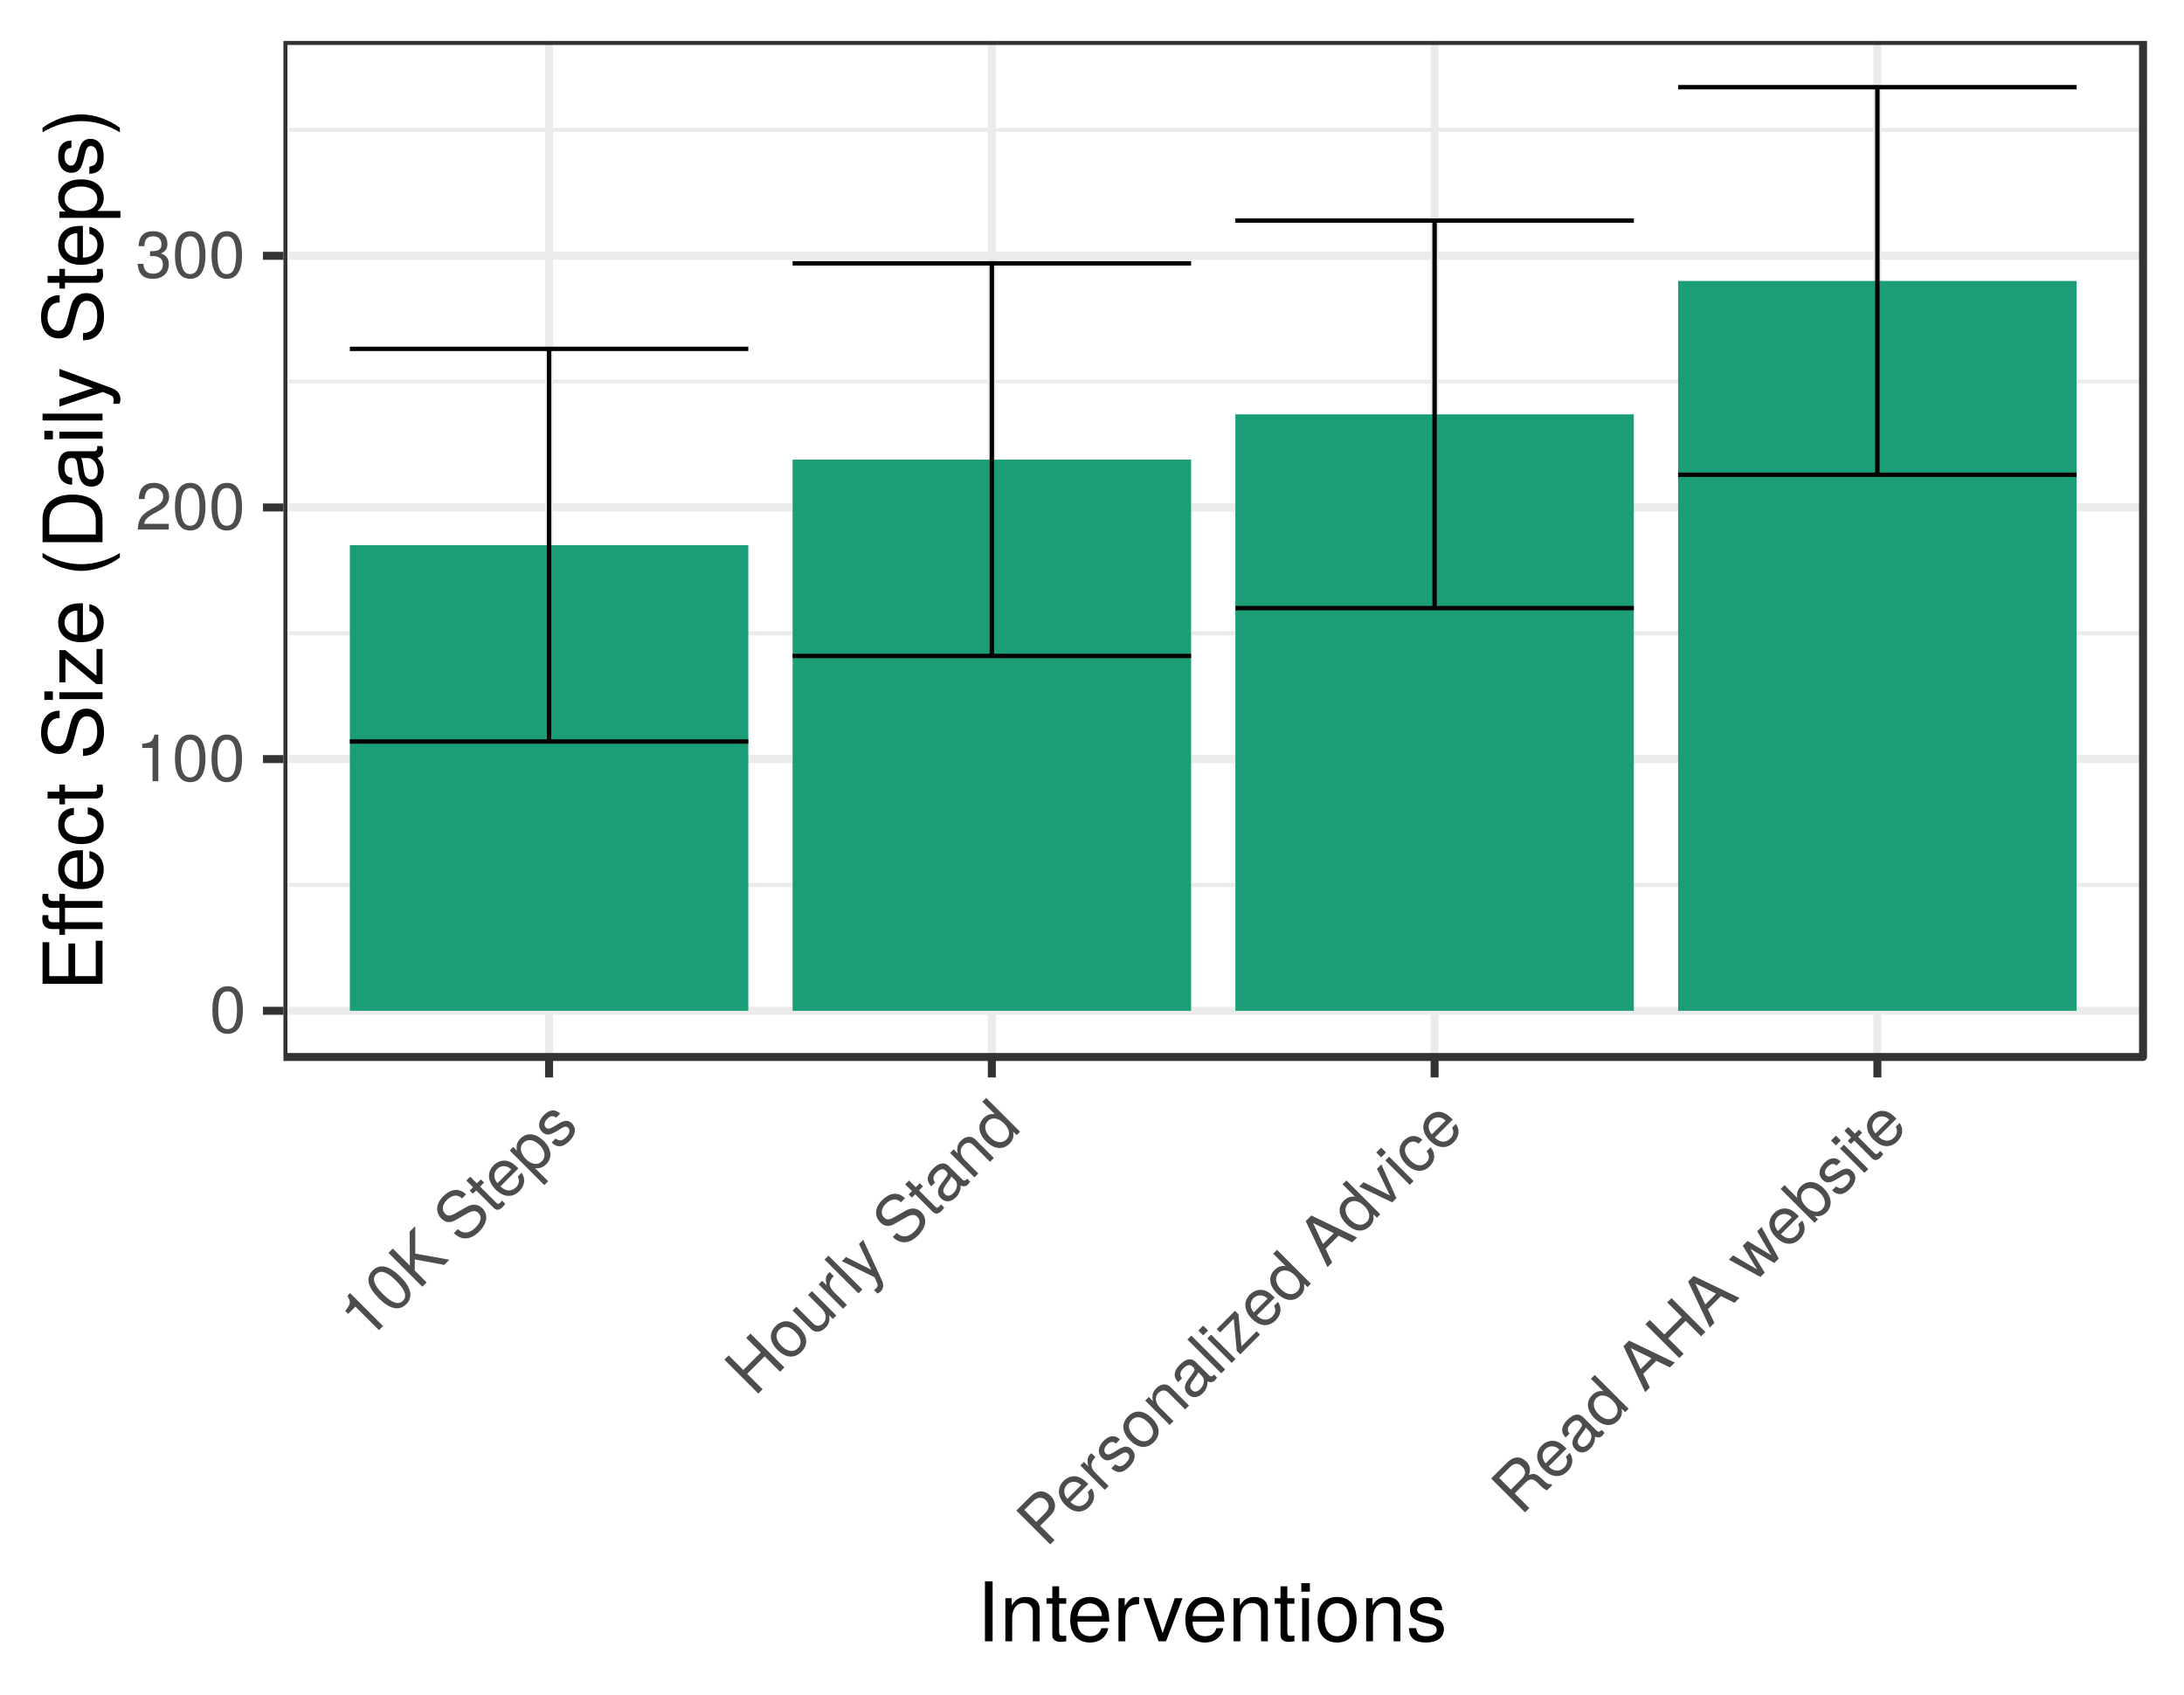 <?xml version="1.0" encoding="UTF-8"?>
<svg xmlns="http://www.w3.org/2000/svg" xmlns:xlink="http://www.w3.org/1999/xlink" width="531pt" height="412pt" viewBox="0 0 531 412" version="1.1">
<defs>
<g>
<symbol overflow="visible" id="glyph0-0">
<path style="stroke:none;" d=""/>
</symbol>
<symbol overflow="visible" id="glyph0-1">
<path style="stroke:none;" d="M 8.109 -5.453 C 8.109 -9.391 6.859 -11.344 4.406 -11.344 C 1.953 -11.344 0.688 -9.359 0.688 -5.547 C 0.688 -1.734 1.969 0.234 4.406 0.234 C 6.797 0.234 8.109 -1.734 8.109 -5.453 Z M 6.672 -5.578 C 6.672 -2.375 5.938 -0.922 4.375 -0.922 C 2.875 -0.922 2.125 -2.438 2.125 -5.531 C 2.125 -8.641 2.875 -10.094 4.406 -10.094 C 5.922 -10.094 6.672 -8.625 6.672 -5.578 Z M 6.672 -5.578 "/>
</symbol>
<symbol overflow="visible" id="glyph0-2">
<path style="stroke:none;" d="M 5.547 0 L 5.547 -11.344 L 4.625 -11.344 C 4.125 -9.594 3.812 -9.359 1.625 -9.094 L 1.625 -8.078 L 4.141 -8.078 L 4.141 0 Z M 5.547 0 "/>
</symbol>
<symbol overflow="visible" id="glyph0-3">
<path style="stroke:none;" d="M 8.172 -8.016 C 8.172 -9.938 6.688 -11.344 4.547 -11.344 C 2.219 -11.344 0.875 -10.156 0.797 -7.406 L 2.203 -7.406 C 2.312 -9.312 3.109 -10.109 4.5 -10.109 C 5.781 -10.109 6.734 -9.203 6.734 -7.984 C 6.734 -7.094 6.203 -6.312 5.203 -5.75 L 3.734 -4.906 C 1.359 -3.562 0.672 -2.5 0.547 0 L 8.094 0 L 8.094 -1.391 L 2.125 -1.391 C 2.266 -2.312 2.781 -2.906 4.172 -3.734 L 5.781 -4.594 C 7.359 -5.438 8.172 -6.625 8.172 -8.016 Z M 8.172 -8.016 "/>
</symbol>
<symbol overflow="visible" id="glyph0-4">
<path style="stroke:none;" d="M 8.094 -3.297 C 8.094 -4.672 7.531 -5.469 6.172 -5.938 C 7.234 -6.359 7.766 -7.094 7.766 -8.219 C 7.766 -10.172 6.469 -11.344 4.297 -11.344 C 2.016 -11.344 0.797 -10.094 0.75 -7.688 L 2.156 -7.688 C 2.188 -9.359 2.875 -10.109 4.312 -10.109 C 5.562 -10.109 6.312 -9.375 6.312 -8.172 C 6.312 -6.953 5.797 -6.469 3.531 -6.469 L 3.531 -5.281 L 4.297 -5.281 C 5.859 -5.281 6.656 -4.547 6.656 -3.281 C 6.656 -1.859 5.781 -1.016 4.297 -1.016 C 2.766 -1.016 2.016 -1.781 1.922 -3.422 L 0.516 -3.422 C 0.688 -0.891 1.938 0.234 4.25 0.234 C 6.594 0.234 8.094 -1.156 8.094 -3.297 Z M 8.094 -3.297 "/>
</symbol>
<symbol overflow="visible" id="glyph1-0">
<path style="stroke:none;" d=""/>
</symbol>
<symbol overflow="visible" id="glyph1-1">
<path style="stroke:none;" d="M 3.922 -3.922 L -4.094 -11.938 L -4.75 -11.281 C -3.859 -9.703 -3.922 -9.328 -5.281 -7.594 L -4.562 -6.875 L -2.797 -8.641 L 2.922 -2.922 Z M 3.922 -3.922 "/>
</symbol>
<symbol overflow="visible" id="glyph1-2">
<path style="stroke:none;" d="M 1.875 -9.594 C -0.906 -12.375 -3.172 -12.859 -4.906 -11.125 C -6.641 -9.391 -6.141 -7.109 -3.438 -4.406 C -0.734 -1.703 1.562 -1.219 3.281 -2.938 C 4.984 -4.641 4.516 -6.953 1.875 -9.594 Z M 0.781 -8.656 C 3.047 -6.391 3.547 -4.859 2.438 -3.75 C 1.375 -2.688 -0.219 -3.219 -2.406 -5.406 C -4.609 -7.609 -5.109 -9.172 -4.031 -10.25 C -2.953 -11.328 -1.375 -10.812 0.781 -8.656 Z M 0.781 -8.656 "/>
</symbol>
<symbol overflow="visible" id="glyph1-3">
<path style="stroke:none;" d="M 7.453 -7.453 L -0.828 -8.953 L -0.828 -15.641 L -2.188 -14.281 L -2.141 -6.016 L -6.297 -10.172 L -7.344 -9.125 L 0.891 -0.891 L 1.938 -1.938 L -0.953 -4.828 L -0.938 -7.531 L 6.203 -6.203 Z M 7.453 -7.453 "/>
</symbol>
<symbol overflow="visible" id="glyph1-4">
<path style="stroke:none;" d=""/>
</symbol>
<symbol overflow="visible" id="glyph1-5">
<path style="stroke:none;" d="M 4.766 -9.297 C 3.75 -10.312 2.359 -10.422 0.938 -9.594 L -1.688 -8.094 C -2.953 -7.359 -3.641 -7.328 -4.266 -7.953 C -5.109 -8.797 -4.984 -10.141 -3.875 -11.25 C -2.562 -12.562 -1.219 -12.719 -0.156 -11.656 L 0.828 -12.641 C -0.781 -14.25 -2.828 -14.078 -4.734 -12.172 C -6.547 -10.359 -6.656 -8.25 -5.172 -6.766 C -4.156 -5.75 -2.984 -5.641 -1.641 -6.453 L 0.969 -7.938 C 2.281 -8.719 3.172 -8.797 3.812 -8.156 C 4.719 -7.25 4.562 -6.031 3.125 -4.594 C 1.578 -3.047 0.031 -3.031 -1.156 -4.219 L -2.141 -3.234 C -0.188 -1.281 2.062 -1.656 4 -3.594 C 6.109 -5.703 6.234 -7.828 4.766 -9.297 Z M 4.766 -9.297 "/>
</symbol>
<symbol overflow="visible" id="glyph1-6">
<path style="stroke:none;" d="M 2.875 -2.875 L 2.078 -3.672 C 1.984 -3.516 1.859 -3.359 1.672 -3.172 C 1.266 -2.766 1.047 -2.766 0.625 -3.188 L -3.25 -7.062 L -2.281 -8.031 L -3.062 -8.812 L -4.031 -7.844 L -5.656 -9.469 L -6.594 -8.531 L -4.969 -6.906 L -5.781 -6.094 L -5 -5.312 L -4.188 -6.125 L 0.109 -1.828 C 0.703 -1.234 1.453 -1.297 2.172 -2.016 C 2.406 -2.25 2.609 -2.484 2.875 -2.875 Z M 2.875 -2.875 "/>
</symbol>
<symbol overflow="visible" id="glyph1-7">
<path style="stroke:none;" d="M 3.094 -8.5 C 2.234 -9.359 1.641 -9.828 1.016 -10.109 C -0.328 -10.703 -1.812 -10.375 -2.922 -9.266 C -4.578 -7.609 -4.422 -5.328 -2.469 -3.375 C -0.531 -1.438 1.656 -1.312 3.328 -2.984 C 4.672 -4.328 4.859 -6.047 3.875 -7.469 L 2.938 -6.531 C 3.453 -5.484 3.234 -4.641 2.484 -3.891 C 1.5 -2.906 0.109 -2.797 -1.266 -4.141 Z M 1.266 -8.328 C 1.266 -8.328 1.312 -8.281 1.328 -8.234 L -2 -4.906 C -2.984 -6.047 -3.016 -7.422 -2.062 -8.375 C -1.125 -9.312 0.344 -9.25 1.266 -8.328 Z M 1.266 -8.328 "/>
</symbol>
<symbol overflow="visible" id="glyph1-8">
<path style="stroke:none;" d="M 3.016 -8.828 C 1.031 -10.812 -1.156 -11.031 -2.719 -9.469 C -3.531 -8.656 -3.812 -7.656 -3.547 -6.516 L -4.453 -7.422 L -5.312 -6.562 L 3.094 1.844 L 4.031 0.906 L 0.844 -2.281 C 1.969 -2.156 2.797 -2.453 3.547 -3.203 C 5.078 -4.734 4.906 -6.938 3.016 -8.828 Z M 2 -7.844 C 3.344 -6.5 3.531 -4.969 2.5 -3.938 C 1.5 -2.938 0.031 -3.094 -1.359 -4.484 C -2.75 -5.875 -3 -7.438 -2 -8.438 C -0.969 -9.469 0.578 -9.266 2 -7.844 Z M 2 -7.844 "/>
</symbol>
<symbol overflow="visible" id="glyph1-9">
<path style="stroke:none;" d="M 3.516 -6.859 C 2.641 -7.734 1.719 -7.688 0.25 -6.781 L -0.859 -6.109 C -1.828 -5.516 -2.391 -5.422 -2.812 -5.844 C -3.359 -6.391 -3.219 -7.219 -2.453 -7.984 C -1.688 -8.75 -0.953 -8.828 -0.328 -8.234 L 0.672 -9.234 C -0.516 -10.391 -1.922 -10.266 -3.281 -8.906 C -4.672 -7.516 -4.844 -5.906 -3.75 -4.812 C -2.828 -3.891 -1.922 -3.922 -0.172 -4.984 L 0.938 -5.656 C 1.734 -6.141 2.188 -6.219 2.625 -5.781 C 3.172 -5.234 2.953 -4.359 2.125 -3.531 C 1.281 -2.688 0.594 -2.406 -0.438 -3.188 L -1.422 -2.203 C 0 -0.875 1.375 -1.031 2.922 -2.578 C 4.422 -4.078 4.672 -5.703 3.516 -6.859 Z M 3.516 -6.859 "/>
</symbol>
<symbol overflow="visible" id="glyph1-10">
<path style="stroke:none;" d="M 7.281 -7.281 L -0.953 -15.516 L -2 -14.469 L 1.547 -10.922 L -2.703 -6.672 L -6.25 -10.219 L -7.297 -9.172 L 0.938 -0.938 L 1.984 -1.984 L -1.766 -5.734 L 2.484 -9.984 L 6.234 -6.234 Z M 7.281 -7.281 "/>
</symbol>
<symbol overflow="visible" id="glyph1-11">
<path style="stroke:none;" d="M 2.844 -8.688 C 0.797 -10.734 -1.312 -10.875 -3.016 -9.172 C -4.672 -7.516 -4.547 -5.359 -2.562 -3.375 C -0.562 -1.375 1.578 -1.234 3.266 -2.922 C 4.922 -4.578 4.797 -6.734 2.844 -8.688 Z M 1.859 -7.703 C 3.25 -6.312 3.422 -4.828 2.391 -3.797 C 1.328 -2.734 -0.141 -2.922 -1.578 -4.359 C -3 -5.781 -3.188 -7.25 -2.125 -8.312 C -1.062 -9.375 0.391 -9.172 1.859 -7.703 Z M 1.859 -7.703 "/>
</symbol>
<symbol overflow="visible" id="glyph1-12">
<path style="stroke:none;" d="M 5.453 -5.453 L -0.484 -11.391 L -1.422 -10.453 L 1.859 -7.172 C 3.062 -5.969 3.219 -4.531 2.234 -3.547 C 1.5 -2.812 0.562 -2.781 -0.156 -3.5 L -4.266 -7.609 L -5.203 -6.672 L -0.719 -2.188 C 0.266 -1.203 1.641 -1.297 2.797 -2.453 C 3.656 -3.312 3.938 -4.188 3.688 -5.531 L 4.609 -4.609 Z M 5.453 -5.453 "/>
</symbol>
<symbol overflow="visible" id="glyph1-13">
<path style="stroke:none;" d="M -1.469 -8.75 L -2.422 -9.703 C -2.625 -9.562 -2.703 -9.484 -2.828 -9.359 C -3.438 -8.75 -3.531 -7.938 -3.188 -6.5 L -4.281 -7.594 L -5.141 -6.734 L 0.797 -0.797 L 1.734 -1.734 L -1.344 -4.812 C -2.672 -6.141 -2.906 -7.25 -1.469 -8.75 Z M -1.469 -8.75 "/>
</symbol>
<symbol overflow="visible" id="glyph1-14">
<path style="stroke:none;" d="M 1.719 -1.719 L -6.516 -9.953 L -7.469 -9 L 0.766 -0.766 Z M 1.719 -1.719 "/>
</symbol>
<symbol overflow="visible" id="glyph1-15">
<path style="stroke:none;" d="M -0.531 -11.344 L -1.547 -10.328 L 1.438 -4.062 L -4.703 -7.172 L -5.719 -6.156 L 2.25 -2.219 L 2.828 -0.891 C 3.094 -0.344 3.047 0.016 2.641 0.422 C 2.5 0.562 2.328 0.703 2.078 0.859 L 2.922 1.703 C 3.234 1.609 3.469 1.469 3.719 1.219 C 4.375 0.562 4.547 -0.359 4.016 -1.516 Z M -0.531 -11.344 "/>
</symbol>
<symbol overflow="visible" id="glyph1-16">
<path style="stroke:none;" d="M 6.031 -6.062 L 5.312 -6.781 C 5.234 -6.672 5.188 -6.625 5.125 -6.562 C 4.812 -6.25 4.453 -6.234 4.172 -6.516 L 0.859 -9.828 C -0.188 -10.875 -1.516 -10.672 -2.984 -9.203 C -4.422 -7.766 -4.75 -6.344 -3.438 -4.906 L -2.484 -5.859 C -3.125 -6.656 -3.016 -7.422 -2.141 -8.297 C -1.297 -9.141 -0.516 -9.297 0.047 -8.734 L 0.297 -8.484 C 0.688 -8.094 0.641 -7.703 -0.031 -6.844 C -1.188 -5.344 -1.344 -5.094 -1.562 -4.594 C -1.969 -3.625 -1.797 -2.734 -1.062 -2 C 0 -0.938 1.391 -1.047 2.594 -2.25 C 3.359 -3.016 3.766 -4.047 3.734 -5.141 C 4.297 -4.797 5.016 -4.859 5.484 -5.328 C 5.672 -5.516 5.812 -5.688 6.031 -6.062 Z M 2.344 -6.438 C 3.188 -5.594 2.891 -4.203 1.969 -3.281 C 1.234 -2.547 0.531 -2.375 -0.109 -3.016 C -0.734 -3.641 -0.578 -4.328 0.281 -5.5 C 1.141 -6.609 1.312 -6.875 1.469 -7.312 Z M 2.344 -6.438 "/>
</symbol>
<symbol overflow="visible" id="glyph1-17">
<path style="stroke:none;" d="M 5.516 -5.516 L 1.031 -10 C 0.047 -10.984 -1.328 -10.859 -2.453 -9.734 C -3.344 -8.844 -3.562 -7.938 -3.25 -6.594 L -4.266 -7.609 L -5.141 -6.734 L 0.797 -0.797 L 1.734 -1.734 L -1.531 -5 C -2.75 -6.219 -2.875 -7.656 -1.922 -8.609 C -1.172 -9.359 -0.234 -9.391 0.469 -8.688 L 4.578 -4.578 Z M 5.516 -5.516 "/>
</symbol>
<symbol overflow="visible" id="glyph1-18">
<path style="stroke:none;" d="M 5.594 -5.594 L -2.641 -13.828 L -3.578 -12.891 L -0.531 -9.844 C -1.516 -10.047 -2.453 -9.734 -3.25 -8.938 C -4.797 -7.391 -4.609 -5.203 -2.719 -3.312 C -0.719 -1.312 1.453 -1.109 3.047 -2.703 C 3.859 -3.516 4.125 -4.375 3.891 -5.641 L 4.766 -4.766 Z M 1.719 -7.594 C 3.094 -6.219 3.281 -4.719 2.281 -3.719 C 1.25 -2.688 -0.297 -2.859 -1.688 -4.25 C -3.062 -5.625 -3.25 -7.188 -2.219 -8.219 C -1.203 -9.234 0.344 -8.969 1.719 -7.594 Z M 1.719 -7.594 "/>
</symbol>
<symbol overflow="visible" id="glyph1-19">
<path style="stroke:none;" d="M 1.156 -12.812 C -0.391 -14.359 -2.172 -14.297 -3.797 -12.672 L -7.203 -9.266 L 1.031 -1.031 L 2.078 -2.078 L -1.406 -5.562 L 1.188 -8.156 C 2.547 -9.516 2.531 -11.438 1.156 -12.812 Z M 0.016 -11.734 C 0.906 -10.844 0.859 -9.703 -0.141 -8.703 L -2.344 -6.5 L -5.25 -9.406 L -3.047 -11.609 C -2.047 -12.609 -0.891 -12.641 0.016 -11.734 Z M 0.016 -11.734 "/>
</symbol>
<symbol overflow="visible" id="glyph1-20">
<path style="stroke:none;" d="M 1.734 -1.734 L -4.203 -7.672 L -5.141 -6.734 L 0.797 -0.797 Z M -4.953 -8.672 L -6.141 -9.859 L -7.328 -8.672 L -6.141 -7.484 Z M -4.953 -8.672 "/>
</symbol>
<symbol overflow="visible" id="glyph1-21">
<path style="stroke:none;" d="M 5.172 -5.172 L 4.344 -6 L 0.656 -2.312 L -0.078 -10.109 L -0.922 -10.953 L -5.359 -6.516 L -4.531 -5.688 L -1.219 -9 L -0.484 -1.203 L 0.359 -0.359 Z M 5.172 -5.172 "/>
</symbol>
<symbol overflow="visible" id="glyph1-22">
<path style="stroke:none;" d="M 7.391 -7.391 L -3.734 -12.734 L -5.094 -11.375 L 0.188 -0.188 L 1.312 -1.312 L -0.281 -4.656 L 2.891 -7.828 L 6.203 -6.203 Z M 1.719 -8.438 L -0.922 -5.797 L -3.312 -10.906 Z M 1.719 -8.438 "/>
</symbol>
<symbol overflow="visible" id="glyph1-23">
<path style="stroke:none;" d="M -0.438 -11.438 L -1.5 -10.375 L 1.656 -3.875 L -4.766 -7.109 L -5.828 -6.047 L 2.203 -2.203 L 3.219 -3.219 Z M -0.438 -11.438 "/>
</symbol>
<symbol overflow="visible" id="glyph1-24">
<path style="stroke:none;" d="M 3.359 -7.422 L 2.406 -6.469 C 3.203 -5.359 3.094 -4.5 2.297 -3.703 C 1.25 -2.656 -0.156 -2.844 -1.562 -4.25 C -3.047 -5.734 -3.281 -7.156 -2.25 -8.188 C -1.453 -8.984 -0.5 -9.031 0.438 -8.312 L 1.391 -9.266 C -0.156 -10.594 -1.781 -10.406 -3.109 -9.078 C -4.703 -7.484 -4.516 -5.234 -2.547 -3.266 C -0.641 -1.359 1.547 -1.203 3.141 -2.797 C 4.562 -4.219 4.609 -5.953 3.359 -7.422 Z M 3.359 -7.422 "/>
</symbol>
<symbol overflow="visible" id="glyph1-25">
<path style="stroke:none;" d="M 7.672 -7.672 L 7.406 -7.938 C 6.75 -7.812 6.359 -8.016 5.266 -9.109 C 3.875 -10.438 3.266 -10.641 1.984 -10.141 C 2.469 -11.531 2.266 -12.484 1.328 -13.422 C -0.094 -14.844 -1.766 -14.703 -3.391 -13.078 L -7.188 -9.281 L 1.047 -1.047 L 2.094 -2.094 L -1.469 -5.656 L 1.25 -8.375 C 2.188 -9.312 3.078 -9.297 4.094 -8.25 L 4.828 -7.516 C 5.312 -7 5.906 -6.594 6.406 -6.406 Z M 0.359 -12.172 C 1.344 -11.188 1.281 -10.25 0.172 -9.141 L -2.391 -6.578 L -5.234 -9.422 L -2.672 -11.984 C -1.5 -13.156 -0.547 -13.078 0.359 -12.172 Z M 0.359 -12.172 "/>
</symbol>
<symbol overflow="visible" id="glyph1-26">
<path style="stroke:none;" d="M 2.078 -13.953 L 1.016 -12.891 L 4.453 -7.078 L -1.328 -10.547 L -2.484 -9.391 L 1 -3.625 L -4.828 -7.047 L -5.875 -6 L 1.797 -1.797 L 2.844 -2.844 L -0.672 -8.641 L 5.188 -5.188 L 6.266 -6.266 Z M 2.078 -13.953 "/>
</symbol>
<symbol overflow="visible" id="glyph1-27">
<path style="stroke:none;" d="M 2.891 -8.953 C 0.969 -10.875 -1.156 -11.031 -2.719 -9.469 C -3.531 -8.656 -3.812 -7.781 -3.578 -6.672 L -6.688 -9.781 L -7.625 -8.844 L 0.609 -0.609 L 1.453 -1.453 L 0.609 -2.297 C 1.75 -2.062 2.688 -2.344 3.516 -3.172 C 5.062 -4.719 4.812 -7.031 2.891 -8.953 Z M 1.953 -7.891 C 3.297 -6.547 3.516 -4.953 2.484 -3.922 C 1.484 -2.922 -0.062 -3.156 -1.422 -4.516 C -2.812 -5.906 -3.062 -7.469 -2.016 -8.422 C -0.969 -9.469 0.625 -9.219 1.953 -7.891 Z M 1.953 -7.891 "/>
</symbol>
<symbol overflow="visible" id="glyph2-0">
<path style="stroke:none;" d=""/>
</symbol>
<symbol overflow="visible" id="glyph2-1">
<path style="stroke:none;" d="M 3.859 0 L 3.859 -14.578 L 2 -14.578 L 2 0 Z M 3.859 0 "/>
</symbol>
<symbol overflow="visible" id="glyph2-2">
<path style="stroke:none;" d="M 9.734 0 L 9.734 -7.922 C 9.734 -9.656 8.438 -10.781 6.422 -10.781 C 4.859 -10.781 3.859 -10.188 2.938 -8.719 L 2.938 -10.484 L 1.406 -10.484 L 1.406 0 L 3.062 0 L 3.062 -5.781 C 3.062 -7.922 4.219 -9.312 5.922 -9.312 C 7.234 -9.312 8.078 -8.516 8.078 -7.266 L 8.078 0 Z M 9.734 0 "/>
</symbol>
<symbol overflow="visible" id="glyph2-3">
<path style="stroke:none;" d="M 5.078 0 L 5.078 -1.406 C 4.859 -1.344 4.594 -1.312 4.281 -1.312 C 3.562 -1.312 3.359 -1.516 3.359 -2.266 L 3.359 -9.125 L 5.078 -9.125 L 5.078 -10.484 L 3.359 -10.484 L 3.359 -13.359 L 1.703 -13.359 L 1.703 -10.484 L 0.281 -10.484 L 0.281 -9.125 L 1.703 -9.125 L 1.703 -1.516 C 1.703 -0.453 2.422 0.141 3.719 0.141 C 4.125 0.141 4.516 0.094 5.078 0 Z M 5.078 0 "/>
</symbol>
<symbol overflow="visible" id="glyph2-4">
<path style="stroke:none;" d="M 10.266 -4.766 C 10.266 -6.281 10.141 -7.234 9.844 -8.016 C 9.156 -9.734 7.562 -10.781 5.594 -10.781 C 2.688 -10.781 0.797 -8.625 0.797 -5.188 C 0.797 -1.734 2.625 0.297 5.562 0.297 C 7.953 0.297 9.625 -1.062 10.047 -3.188 L 8.359 -3.188 C 7.906 -1.797 6.953 -1.234 5.625 -1.234 C 3.875 -1.234 2.578 -2.359 2.547 -4.766 Z M 8.484 -6.234 C 8.484 -6.234 8.484 -6.156 8.453 -6.125 L 2.578 -6.125 C 2.719 -7.984 3.906 -9.234 5.578 -9.234 C 7.219 -9.234 8.484 -7.875 8.484 -6.234 Z M 8.484 -6.234 "/>
</symbol>
<symbol overflow="visible" id="glyph2-5">
<path style="stroke:none;" d="M 6.422 -9.016 L 6.422 -10.719 C 6.141 -10.766 6 -10.781 5.781 -10.781 C 4.703 -10.781 3.875 -10.141 2.922 -8.578 L 2.922 -10.484 L 1.406 -10.484 L 1.406 0 L 3.062 0 L 3.062 -5.438 C 3.062 -7.797 3.844 -8.984 6.422 -9.016 Z M 6.422 -9.016 "/>
</symbol>
<symbol overflow="visible" id="glyph2-6">
<path style="stroke:none;" d="M 9.719 -10.484 L 7.844 -10.484 L 4.875 -1.984 L 2.078 -10.484 L 0.203 -10.484 L 3.875 0 L 5.703 0 Z M 9.719 -10.484 "/>
</symbol>
<symbol overflow="visible" id="glyph2-7">
<path style="stroke:none;" d="M 3.062 0 L 3.062 -10.484 L 1.406 -10.484 L 1.406 0 Z M 3.281 -12.062 L 3.281 -14.141 L 1.203 -14.141 L 1.203 -12.062 Z M 3.281 -12.062 "/>
</symbol>
<symbol overflow="visible" id="glyph2-8">
<path style="stroke:none;" d="M 10.203 -5.156 C 10.203 -8.781 8.453 -10.781 5.438 -10.781 C 2.5 -10.781 0.719 -8.766 0.719 -5.234 C 0.719 -1.719 2.484 0.297 5.453 0.297 C 8.406 0.297 10.203 -1.719 10.203 -5.156 Z M 8.453 -5.188 C 8.453 -2.719 7.297 -1.234 5.453 -1.234 C 3.594 -1.234 2.453 -2.703 2.453 -5.234 C 2.453 -7.766 3.594 -9.234 5.453 -9.234 C 7.344 -9.234 8.453 -7.781 8.453 -5.188 Z M 8.453 -5.188 "/>
</symbol>
<symbol overflow="visible" id="glyph2-9">
<path style="stroke:none;" d="M 9.188 -2.938 C 9.188 -4.5 8.297 -5.281 6.219 -5.781 L 4.625 -6.156 C 3.266 -6.484 2.688 -6.922 2.688 -7.656 C 2.688 -8.625 3.547 -9.234 4.906 -9.234 C 6.234 -9.234 6.953 -8.656 7 -7.562 L 8.766 -7.562 C 8.734 -9.625 7.375 -10.781 4.953 -10.781 C 2.516 -10.781 0.938 -9.516 0.938 -7.578 C 0.938 -5.938 1.781 -5.156 4.266 -4.562 L 5.812 -4.188 C 6.984 -3.906 7.438 -3.562 7.438 -2.797 C 7.438 -1.812 6.453 -1.234 5 -1.234 C 3.5 -1.234 2.656 -1.594 2.438 -3.203 L 0.688 -3.203 C 0.766 -0.781 2.125 0.297 4.859 0.297 C 7.5 0.297 9.188 -0.922 9.188 -2.938 Z M 9.188 -2.938 "/>
</symbol>
<symbol overflow="visible" id="glyph3-0">
<path style="stroke:none;" d=""/>
</symbol>
<symbol overflow="visible" id="glyph3-1">
<path style="stroke:none;" d="M 0 -12.266 L -1.641 -12.266 L -1.641 -3.656 L -6.641 -3.656 L -6.641 -11.594 L -8.281 -11.594 L -8.281 -3.656 L -12.938 -3.656 L -12.938 -11.906 L -14.578 -11.906 L -14.578 -1.797 L 0 -1.797 Z M 0 -12.266 "/>
</symbol>
<symbol overflow="visible" id="glyph3-2">
<path style="stroke:none;" d="M -9.125 -10.312 L -10.484 -10.312 L -10.484 -8.578 L -12.125 -8.578 C -12.812 -8.578 -13.188 -8.984 -13.188 -9.734 C -13.188 -9.875 -13.188 -9.938 -13.156 -10.312 L -14.547 -10.312 C -14.625 -9.938 -14.641 -9.719 -14.641 -9.375 C -14.641 -7.844 -13.766 -6.922 -12.266 -6.922 L -10.484 -6.922 L -10.484 -3.422 L -12.125 -3.422 C -12.812 -3.422 -13.188 -3.812 -13.188 -4.578 C -13.188 -4.719 -13.188 -4.781 -13.156 -5.156 L -14.547 -5.156 C -14.625 -4.781 -14.641 -4.562 -14.641 -4.219 C -14.641 -2.688 -13.766 -1.766 -12.266 -1.766 L -10.484 -1.766 L -10.484 -0.359 L -9.125 -0.359 L -9.125 -1.766 L 0 -1.766 L 0 -3.422 L -9.125 -3.422 L -9.125 -6.922 L 0 -6.922 L 0 -8.578 L -9.125 -8.578 Z M -9.125 -10.312 "/>
</symbol>
<symbol overflow="visible" id="glyph3-3">
<path style="stroke:none;" d="M -4.766 -10.266 C -6.281 -10.266 -7.234 -10.141 -8.016 -9.844 C -9.734 -9.156 -10.781 -7.562 -10.781 -5.594 C -10.781 -2.688 -8.625 -0.797 -5.188 -0.797 C -1.734 -0.797 0.297 -2.625 0.297 -5.562 C 0.297 -7.953 -1.062 -9.625 -3.188 -10.047 L -3.188 -8.359 C -1.797 -7.906 -1.234 -6.953 -1.234 -5.625 C -1.234 -3.875 -2.359 -2.578 -4.766 -2.547 Z M -6.234 -8.484 C -6.234 -8.484 -6.156 -8.484 -6.125 -8.453 L -6.125 -2.578 C -7.984 -2.719 -9.234 -3.906 -9.234 -5.578 C -9.234 -7.219 -7.875 -8.484 -6.234 -8.484 Z M -6.234 -8.484 "/>
</symbol>
<symbol overflow="visible" id="glyph3-4">
<path style="stroke:none;" d="M -3.594 -9.547 L -3.594 -7.859 C -1.922 -7.578 -1.234 -6.719 -1.234 -5.297 C -1.234 -3.453 -2.656 -2.359 -5.141 -2.359 C -7.766 -2.359 -9.234 -3.438 -9.234 -5.266 C -9.234 -6.656 -8.422 -7.547 -6.953 -7.734 L -6.953 -9.422 C -9.516 -9.219 -10.781 -7.625 -10.781 -5.281 C -10.781 -2.453 -8.625 -0.625 -5.141 -0.625 C -1.766 -0.625 0.297 -2.422 0.297 -5.266 C 0.297 -7.766 -1.203 -9.344 -3.594 -9.547 Z M -3.594 -9.547 "/>
</symbol>
<symbol overflow="visible" id="glyph3-5">
<path style="stroke:none;" d="M 0 -5.078 L -1.406 -5.078 C -1.344 -4.859 -1.312 -4.594 -1.312 -4.281 C -1.312 -3.562 -1.516 -3.359 -2.266 -3.359 L -9.125 -3.359 L -9.125 -5.078 L -10.484 -5.078 L -10.484 -3.359 L -13.359 -3.359 L -13.359 -1.703 L -10.484 -1.703 L -10.484 -0.281 L -9.125 -0.281 L -9.125 -1.703 L -1.516 -1.703 C -0.453 -1.703 0.141 -2.422 0.141 -3.719 C 0.141 -4.125 0.094 -4.516 0 -5.078 Z M 0 -5.078 "/>
</symbol>
<symbol overflow="visible" id="glyph3-6">
<path style="stroke:none;" d=""/>
</symbol>
<symbol overflow="visible" id="glyph3-7">
<path style="stroke:none;" d="M -4 -12.422 C -5.797 -12.422 -7.125 -11.297 -7.656 -9.312 L -8.641 -5.656 C -9.094 -3.906 -9.688 -3.266 -10.797 -3.266 C -12.281 -3.266 -13.375 -4.562 -13.375 -6.516 C -13.375 -8.844 -12.312 -10.156 -10.422 -10.156 L -10.422 -11.922 C -13.281 -11.922 -14.938 -9.938 -14.938 -6.578 C -14.938 -3.375 -13.188 -1.406 -10.547 -1.406 C -8.766 -1.406 -7.641 -2.344 -7.141 -4.266 L -6.188 -7.875 C -5.703 -9.719 -4.953 -10.562 -3.812 -10.562 C -2.219 -10.562 -1.281 -9.359 -1.281 -6.844 C -1.281 -4.078 -2.656 -2.719 -4.734 -2.719 L -4.734 -0.953 C -1.297 -0.953 0.359 -3.281 0.359 -6.719 C 0.359 -10.422 -1.406 -12.422 -4 -12.422 Z M -4 -12.422 "/>
</symbol>
<symbol overflow="visible" id="glyph3-8">
<path style="stroke:none;" d="M 0 -3.062 L -10.484 -3.062 L -10.484 -1.406 L 0 -1.406 Z M -12.062 -3.281 L -14.141 -3.281 L -14.141 -1.203 L -12.062 -1.203 Z M -12.062 -3.281 "/>
</symbol>
<symbol overflow="visible" id="glyph3-9">
<path style="stroke:none;" d="M 0 -9.141 L -1.453 -9.141 L -1.453 -2.641 L -9 -8.859 L -10.484 -8.859 L -10.484 -1.047 L -9.016 -1.047 L -9.016 -6.875 L -1.5 -0.625 L 0 -0.625 Z M 0 -9.141 "/>
</symbol>
<symbol overflow="visible" id="glyph3-10">
<path style="stroke:none;" d="M 4.234 -5.812 C 1.375 -4.062 -1.984 -3.078 -5.188 -3.078 C -8.359 -3.078 -11.734 -4.062 -14.578 -5.812 L -14.578 -4.719 C -11.953 -2.719 -8.312 -1.453 -5.188 -1.453 C -2.016 -1.453 1.625 -2.719 4.234 -4.719 Z M 4.234 -5.812 "/>
</symbol>
<symbol overflow="visible" id="glyph3-11">
<path style="stroke:none;" d="M -7.297 -13.344 C -11.812 -13.344 -14.578 -11.094 -14.578 -7.406 L -14.578 -1.781 L 0 -1.781 L 0 -7.406 C 0 -11.078 -2.766 -13.344 -7.297 -13.344 Z M -7.281 -11.484 C -3.594 -11.484 -1.641 -9.953 -1.641 -7.078 L -1.641 -3.641 L -12.938 -3.641 L -12.938 -7.078 C -12.938 -9.953 -11 -11.484 -7.281 -11.484 Z M -7.281 -11.484 "/>
</symbol>
<symbol overflow="visible" id="glyph3-12">
<path style="stroke:none;" d="M -0.047 -10.703 L -1.297 -10.703 C -1.266 -10.516 -1.266 -10.438 -1.266 -10.344 C -1.266 -9.766 -1.562 -9.438 -2.078 -9.438 L -7.922 -9.438 C -9.781 -9.438 -10.781 -8.078 -10.781 -5.5 C -10.781 -2.953 -9.797 -1.406 -7.375 -1.297 L -7.375 -2.984 C -8.656 -3.125 -9.234 -3.875 -9.234 -5.438 C -9.234 -6.938 -8.688 -7.781 -7.688 -7.781 L -7.234 -7.781 C -6.547 -7.781 -6.234 -7.359 -6.078 -6.047 C -5.781 -3.688 -5.703 -3.312 -5.438 -2.688 C -4.938 -1.453 -4 -0.844 -2.719 -0.844 C -0.812 -0.844 0.297 -2.156 0.297 -4.281 C 0.297 -5.625 -0.266 -6.922 -1.234 -7.844 C -0.438 -8.016 0.141 -8.734 0.141 -9.562 C 0.141 -9.906 0.094 -10.156 -0.047 -10.703 Z M -3.625 -7.781 C -2.125 -7.781 -1.156 -6.266 -1.156 -4.641 C -1.156 -3.344 -1.625 -2.578 -2.766 -2.578 C -3.859 -2.578 -4.344 -3.312 -4.594 -5.094 C -4.844 -6.859 -4.922 -7.219 -5.188 -7.781 Z M -3.625 -7.781 "/>
</symbol>
<symbol overflow="visible" id="glyph3-13">
<path style="stroke:none;" d="M 0 -3.016 L -14.578 -3.016 L -14.578 -1.359 L 0 -1.359 Z M 0 -3.016 "/>
</symbol>
<symbol overflow="visible" id="glyph3-14">
<path style="stroke:none;" d="M -10.484 -9.562 L -10.484 -7.766 L -2.312 -4.859 L -10.484 -2.188 L -10.484 -0.406 L 0.047 -3.938 L 1.703 -3.297 C 2.438 -3.016 2.719 -2.688 2.719 -1.953 C 2.719 -1.719 2.688 -1.438 2.594 -1.078 L 4.094 -1.078 C 4.281 -1.422 4.359 -1.766 4.359 -2.203 C 4.359 -3.375 3.703 -4.344 2.203 -4.906 Z M -10.484 -9.562 "/>
</symbol>
<symbol overflow="visible" id="glyph3-15">
<path style="stroke:none;" d="M -5.141 -10.453 C -8.656 -10.453 -10.781 -8.734 -10.781 -5.953 C -10.781 -4.547 -10.141 -3.406 -8.906 -2.625 L -10.484 -2.625 L -10.484 -1.094 L 4.359 -1.094 L 4.359 -2.766 L -1.266 -2.766 C -0.188 -3.641 0.297 -4.625 0.297 -5.984 C 0.297 -8.688 -1.797 -10.453 -5.141 -10.453 Z M -5.188 -8.719 C -2.797 -8.719 -1.266 -7.5 -1.266 -5.688 C -1.266 -3.922 -2.703 -2.766 -5.156 -2.766 C -7.625 -2.766 -9.219 -3.922 -9.219 -5.688 C -9.219 -7.516 -7.688 -8.719 -5.188 -8.719 Z M -5.188 -8.719 "/>
</symbol>
<symbol overflow="visible" id="glyph3-16">
<path style="stroke:none;" d="M -2.938 -9.188 C -4.5 -9.188 -5.281 -8.297 -5.781 -6.219 L -6.156 -4.625 C -6.484 -3.266 -6.922 -2.688 -7.656 -2.688 C -8.625 -2.688 -9.234 -3.547 -9.234 -4.906 C -9.234 -6.234 -8.656 -6.953 -7.562 -7 L -7.562 -8.766 C -9.625 -8.734 -10.781 -7.375 -10.781 -4.953 C -10.781 -2.516 -9.516 -0.938 -7.578 -0.938 C -5.938 -0.938 -5.156 -1.781 -4.562 -4.266 L -4.188 -5.812 C -3.906 -6.984 -3.562 -7.438 -2.797 -7.438 C -1.812 -7.438 -1.234 -6.453 -1.234 -5 C -1.234 -3.5 -1.594 -2.656 -3.203 -2.438 L -3.203 -0.688 C -0.781 -0.766 0.297 -2.125 0.297 -4.859 C 0.297 -7.5 -0.922 -9.188 -2.938 -9.188 Z M -2.938 -9.188 "/>
</symbol>
<symbol overflow="visible" id="glyph3-17">
<path style="stroke:none;" d="M -5.156 -5.125 C -8.312 -5.125 -11.953 -3.859 -14.578 -1.859 L -14.578 -0.766 C -11.719 -2.516 -8.359 -3.5 -5.156 -3.5 C -1.984 -3.5 1.406 -2.516 4.234 -0.766 L 4.234 -1.859 C 1.625 -3.859 -2.016 -5.125 -5.156 -5.125 Z M -5.156 -5.125 "/>
</symbol>
</g>
<clipPath id="clip1">
  <path d="M 68.91 9.961 L 522 9.961 L 522 257 L 68.91 257 Z M 68.91 9.961 "/>
</clipPath>
<clipPath id="clip2">
  <path d="M 68.91 214 L 522 214 L 522 216 L 68.91 216 Z M 68.91 214 "/>
</clipPath>
<clipPath id="clip3">
  <path d="M 68.91 153 L 522 153 L 522 155 L 68.91 155 Z M 68.91 153 "/>
</clipPath>
<clipPath id="clip4">
  <path d="M 68.91 92 L 522 92 L 522 94 L 68.91 94 Z M 68.91 92 "/>
</clipPath>
<clipPath id="clip5">
  <path d="M 68.91 31 L 522 31 L 522 33 L 68.91 33 Z M 68.91 31 "/>
</clipPath>
<clipPath id="clip6">
  <path d="M 68.91 244 L 522.039 244 L 522.039 247 L 68.91 247 Z M 68.91 244 "/>
</clipPath>
<clipPath id="clip7">
  <path d="M 68.91 183 L 522.039 183 L 522.039 186 L 68.91 186 Z M 68.91 183 "/>
</clipPath>
<clipPath id="clip8">
  <path d="M 68.91 122 L 522.039 122 L 522.039 125 L 68.91 125 Z M 68.91 122 "/>
</clipPath>
<clipPath id="clip9">
  <path d="M 68.91 61 L 522.039 61 L 522.039 64 L 68.91 64 Z M 68.91 61 "/>
</clipPath>
<clipPath id="clip10">
  <path d="M 132 9.961 L 135 9.961 L 135 257.949 L 132 257.949 Z M 132 9.961 "/>
</clipPath>
<clipPath id="clip11">
  <path d="M 240 9.961 L 243 9.961 L 243 257.949 L 240 257.949 Z M 240 9.961 "/>
</clipPath>
<clipPath id="clip12">
  <path d="M 347 9.961 L 350 9.961 L 350 257.949 L 347 257.949 Z M 347 9.961 "/>
</clipPath>
<clipPath id="clip13">
  <path d="M 455 9.961 L 458 9.961 L 458 257.949 L 455 257.949 Z M 455 9.961 "/>
</clipPath>
<clipPath id="clip14">
  <path d="M 68.91 9.961 L 522.039 9.961 L 522.039 257.949 L 68.91 257.949 Z M 68.91 9.961 "/>
</clipPath>
</defs>
<g id="surface1712">
<rect x="0" y="0" width="531" height="412" style="fill:rgb(100%,100%,100%);fill-opacity:1;stroke:none;"/>
<rect x="0" y="0" width="531" height="412" style="fill:rgb(100%,100%,100%);fill-opacity:1;stroke:none;"/>
<path style="fill:none;stroke-width:1.94;stroke-linecap:round;stroke-linejoin:round;stroke:rgb(100%,100%,100%);stroke-opacity:1;stroke-miterlimit:10;" d="M 0 412 L 531 412 L 531 0 L 0 0 Z M 0 412 "/>
<g clip-path="url(#clip1)" clip-rule="nonzero">
<path style=" stroke:none;fill-rule:nonzero;fill:rgb(100%,100%,100%);fill-opacity:1;" d="M 68.91 256.953 L 521.039 256.953 L 521.039 9.965 L 68.91 9.965 Z M 68.91 256.953 "/>
</g>
<g clip-path="url(#clip2)" clip-rule="nonzero">
<path style="fill:none;stroke-width:0.97;stroke-linecap:butt;stroke-linejoin:round;stroke:rgb(92.157%,92.157%,92.157%);stroke-opacity:1;stroke-miterlimit:10;" d="M 68.91 215.137 L 521.039 215.137 "/>
</g>
<g clip-path="url(#clip3)" clip-rule="nonzero">
<path style="fill:none;stroke-width:0.97;stroke-linecap:butt;stroke-linejoin:round;stroke:rgb(92.157%,92.157%,92.157%);stroke-opacity:1;stroke-miterlimit:10;" d="M 68.91 153.953 L 521.039 153.953 "/>
</g>
<g clip-path="url(#clip4)" clip-rule="nonzero">
<path style="fill:none;stroke-width:0.97;stroke-linecap:butt;stroke-linejoin:round;stroke:rgb(92.157%,92.157%,92.157%);stroke-opacity:1;stroke-miterlimit:10;" d="M 68.91 92.773 L 521.039 92.773 "/>
</g>
<g clip-path="url(#clip5)" clip-rule="nonzero">
<path style="fill:none;stroke-width:0.97;stroke-linecap:butt;stroke-linejoin:round;stroke:rgb(92.157%,92.157%,92.157%);stroke-opacity:1;stroke-miterlimit:10;" d="M 68.91 31.59 L 521.039 31.59 "/>
</g>
<g clip-path="url(#clip6)" clip-rule="nonzero">
<path style="fill:none;stroke-width:1.94;stroke-linecap:butt;stroke-linejoin:round;stroke:rgb(92.157%,92.157%,92.157%);stroke-opacity:1;stroke-miterlimit:10;" d="M 68.91 245.727 L 521.039 245.727 "/>
</g>
<g clip-path="url(#clip7)" clip-rule="nonzero">
<path style="fill:none;stroke-width:1.94;stroke-linecap:butt;stroke-linejoin:round;stroke:rgb(92.157%,92.157%,92.157%);stroke-opacity:1;stroke-miterlimit:10;" d="M 68.91 184.543 L 521.039 184.543 "/>
</g>
<g clip-path="url(#clip8)" clip-rule="nonzero">
<path style="fill:none;stroke-width:1.94;stroke-linecap:butt;stroke-linejoin:round;stroke:rgb(92.157%,92.157%,92.157%);stroke-opacity:1;stroke-miterlimit:10;" d="M 68.91 123.363 L 521.039 123.363 "/>
</g>
<g clip-path="url(#clip9)" clip-rule="nonzero">
<path style="fill:none;stroke-width:1.94;stroke-linecap:butt;stroke-linejoin:round;stroke:rgb(92.157%,92.157%,92.157%);stroke-opacity:1;stroke-miterlimit:10;" d="M 68.91 62.18 L 521.039 62.18 "/>
</g>
<g clip-path="url(#clip10)" clip-rule="nonzero">
<path style="fill:none;stroke-width:1.94;stroke-linecap:butt;stroke-linejoin:round;stroke:rgb(92.157%,92.157%,92.157%);stroke-opacity:1;stroke-miterlimit:10;" d="M 133.5 256.953 L 133.5 9.961 "/>
</g>
<g clip-path="url(#clip11)" clip-rule="nonzero">
<path style="fill:none;stroke-width:1.94;stroke-linecap:butt;stroke-linejoin:round;stroke:rgb(92.157%,92.157%,92.157%);stroke-opacity:1;stroke-miterlimit:10;" d="M 241.148 256.953 L 241.148 9.961 "/>
</g>
<g clip-path="url(#clip12)" clip-rule="nonzero">
<path style="fill:none;stroke-width:1.94;stroke-linecap:butt;stroke-linejoin:round;stroke:rgb(92.157%,92.157%,92.157%);stroke-opacity:1;stroke-miterlimit:10;" d="M 348.797 256.953 L 348.797 9.961 "/>
</g>
<g clip-path="url(#clip13)" clip-rule="nonzero">
<path style="fill:none;stroke-width:1.94;stroke-linecap:butt;stroke-linejoin:round;stroke:rgb(92.157%,92.157%,92.157%);stroke-opacity:1;stroke-miterlimit:10;" d="M 456.449 256.953 L 456.449 9.961 "/>
</g>
<path style=" stroke:none;fill-rule:nonzero;fill:rgb(10.588%,61.961%,46.667%);fill-opacity:1;" d="M 85.059 245.727 L 181.941 245.727 L 181.941 132.539 L 85.059 132.539 Z M 85.059 245.727 "/>
<path style=" stroke:none;fill-rule:nonzero;fill:rgb(10.588%,61.961%,46.667%);fill-opacity:1;" d="M 192.707 245.727 L 289.59 245.727 L 289.59 111.738 L 192.707 111.738 Z M 192.707 245.727 "/>
<path style=" stroke:none;fill-rule:nonzero;fill:rgb(10.588%,61.961%,46.667%);fill-opacity:1;" d="M 300.355 245.727 L 397.238 245.727 L 397.238 100.727 L 300.355 100.727 Z M 300.355 245.727 "/>
<path style=" stroke:none;fill-rule:nonzero;fill:rgb(10.588%,61.961%,46.667%);fill-opacity:1;" d="M 408.004 245.727 L 504.887 245.727 L 504.887 68.301 L 408.004 68.301 Z M 408.004 245.727 "/>
<path style="fill:none;stroke-width:1.067;stroke-linecap:butt;stroke-linejoin:round;stroke:rgb(0%,0%,0%);stroke-opacity:1;stroke-miterlimit:10;" d="M 85.059 84.816 L 181.941 84.816 "/>
<path style="fill:none;stroke-width:1.067;stroke-linecap:butt;stroke-linejoin:round;stroke:rgb(0%,0%,0%);stroke-opacity:1;stroke-miterlimit:10;" d="M 133.5 84.816 L 133.5 180.262 "/>
<path style="fill:none;stroke-width:1.067;stroke-linecap:butt;stroke-linejoin:round;stroke:rgb(0%,0%,0%);stroke-opacity:1;stroke-miterlimit:10;" d="M 85.059 180.262 L 181.941 180.262 "/>
<path style="fill:none;stroke-width:1.067;stroke-linecap:butt;stroke-linejoin:round;stroke:rgb(0%,0%,0%);stroke-opacity:1;stroke-miterlimit:10;" d="M 300.355 53.617 L 397.242 53.617 "/>
<path style="fill:none;stroke-width:1.067;stroke-linecap:butt;stroke-linejoin:round;stroke:rgb(0%,0%,0%);stroke-opacity:1;stroke-miterlimit:10;" d="M 348.797 53.617 L 348.797 147.836 "/>
<path style="fill:none;stroke-width:1.067;stroke-linecap:butt;stroke-linejoin:round;stroke:rgb(0%,0%,0%);stroke-opacity:1;stroke-miterlimit:10;" d="M 300.355 147.836 L 397.242 147.836 "/>
<path style="fill:none;stroke-width:1.067;stroke-linecap:butt;stroke-linejoin:round;stroke:rgb(0%,0%,0%);stroke-opacity:1;stroke-miterlimit:10;" d="M 192.707 64.016 L 289.59 64.016 "/>
<path style="fill:none;stroke-width:1.067;stroke-linecap:butt;stroke-linejoin:round;stroke:rgb(0%,0%,0%);stroke-opacity:1;stroke-miterlimit:10;" d="M 241.148 64.016 L 241.148 159.461 "/>
<path style="fill:none;stroke-width:1.067;stroke-linecap:butt;stroke-linejoin:round;stroke:rgb(0%,0%,0%);stroke-opacity:1;stroke-miterlimit:10;" d="M 192.707 159.461 L 289.59 159.461 "/>
<path style="fill:none;stroke-width:1.067;stroke-linecap:butt;stroke-linejoin:round;stroke:rgb(0%,0%,0%);stroke-opacity:1;stroke-miterlimit:10;" d="M 408.004 21.191 L 504.891 21.191 "/>
<path style="fill:none;stroke-width:1.067;stroke-linecap:butt;stroke-linejoin:round;stroke:rgb(0%,0%,0%);stroke-opacity:1;stroke-miterlimit:10;" d="M 456.449 21.191 L 456.449 115.41 "/>
<path style="fill:none;stroke-width:1.067;stroke-linecap:butt;stroke-linejoin:round;stroke:rgb(0%,0%,0%);stroke-opacity:1;stroke-miterlimit:10;" d="M 408.004 115.41 L 504.891 115.41 "/>
<g clip-path="url(#clip14)" clip-rule="nonzero">
<path style="fill:none;stroke-width:1.94;stroke-linecap:round;stroke-linejoin:round;stroke:rgb(20%,20%,20%);stroke-opacity:1;stroke-miterlimit:10;" d="M 68.91 256.953 L 521.039 256.953 L 521.039 9.965 L 68.91 9.965 Z M 68.91 256.953 "/>
</g>
<g style="fill:rgb(30.196%,30.196%,30.196%);fill-opacity:1;">
  <use xlink:href="#glyph0-1" x="50.945" y="251.095"/>
</g>
<g style="fill:rgb(30.196%,30.196%,30.196%);fill-opacity:1;">
  <use xlink:href="#glyph0-2" x="32.945" y="189.911"/>
  <use xlink:href="#glyph0-1" x="41.842" y="189.911"/>
  <use xlink:href="#glyph0-1" x="50.738" y="189.911"/>
</g>
<g style="fill:rgb(30.196%,30.196%,30.196%);fill-opacity:1;">
  <use xlink:href="#glyph0-3" x="32.945" y="128.731"/>
  <use xlink:href="#glyph0-1" x="41.842" y="128.731"/>
  <use xlink:href="#glyph0-1" x="50.738" y="128.731"/>
</g>
<g style="fill:rgb(30.196%,30.196%,30.196%);fill-opacity:1;">
  <use xlink:href="#glyph0-4" x="32.945" y="67.548"/>
  <use xlink:href="#glyph0-1" x="41.842" y="67.548"/>
  <use xlink:href="#glyph0-1" x="50.738" y="67.548"/>
</g>
<path style="fill:none;stroke-width:1.94;stroke-linecap:butt;stroke-linejoin:round;stroke:rgb(20%,20%,20%);stroke-opacity:1;stroke-miterlimit:10;" d="M 63.93 245.727 L 68.91 245.727 "/>
<path style="fill:none;stroke-width:1.94;stroke-linecap:butt;stroke-linejoin:round;stroke:rgb(20%,20%,20%);stroke-opacity:1;stroke-miterlimit:10;" d="M 63.93 184.543 L 68.91 184.543 "/>
<path style="fill:none;stroke-width:1.94;stroke-linecap:butt;stroke-linejoin:round;stroke:rgb(20%,20%,20%);stroke-opacity:1;stroke-miterlimit:10;" d="M 63.93 123.363 L 68.91 123.363 "/>
<path style="fill:none;stroke-width:1.94;stroke-linecap:butt;stroke-linejoin:round;stroke:rgb(20%,20%,20%);stroke-opacity:1;stroke-miterlimit:10;" d="M 63.93 62.18 L 68.91 62.18 "/>
<path style="fill:none;stroke-width:1.94;stroke-linecap:butt;stroke-linejoin:round;stroke:rgb(20%,20%,20%);stroke-opacity:1;stroke-miterlimit:10;" d="M 133.5 261.934 L 133.5 256.953 "/>
<path style="fill:none;stroke-width:1.94;stroke-linecap:butt;stroke-linejoin:round;stroke:rgb(20%,20%,20%);stroke-opacity:1;stroke-miterlimit:10;" d="M 241.148 261.934 L 241.148 256.953 "/>
<path style="fill:none;stroke-width:1.94;stroke-linecap:butt;stroke-linejoin:round;stroke:rgb(20%,20%,20%);stroke-opacity:1;stroke-miterlimit:10;" d="M 348.797 261.934 L 348.797 256.953 "/>
<path style="fill:none;stroke-width:1.94;stroke-linecap:butt;stroke-linejoin:round;stroke:rgb(20%,20%,20%);stroke-opacity:1;stroke-miterlimit:10;" d="M 456.449 261.934 L 456.449 256.953 "/>
<g style="fill:rgb(30.196%,30.196%,30.196%);fill-opacity:1;">
  <use xlink:href="#glyph1-1" x="89.211" y="326.281"/>
  <use xlink:href="#glyph1-2" x="95.502" y="319.99"/>
  <use xlink:href="#glyph1-3" x="101.792" y="313.7"/>
  <use xlink:href="#glyph1-4" x="109.339" y="306.154"/>
  <use xlink:href="#glyph1-5" x="112.484" y="303.008"/>
  <use xlink:href="#glyph1-6" x="119.974" y="295.519"/>
  <use xlink:href="#glyph1-7" x="122.949" y="292.543"/>
  <use xlink:href="#glyph1-8" x="129.24" y="286.252"/>
  <use xlink:href="#glyph1-9" x="135.531" y="279.962"/>
</g>
<g style="fill:rgb(30.196%,30.196%,30.196%);fill-opacity:1;">
  <use xlink:href="#glyph1-10" x="183.426" y="339.715"/>
  <use xlink:href="#glyph1-11" x="191.594" y="331.546"/>
  <use xlink:href="#glyph1-12" x="197.885" y="325.256"/>
  <use xlink:href="#glyph1-13" x="204.176" y="318.965"/>
  <use xlink:href="#glyph1-14" x="207.943" y="315.197"/>
  <use xlink:href="#glyph1-15" x="210.398" y="312.743"/>
  <use xlink:href="#glyph1-4" x="216.055" y="307.086"/>
  <use xlink:href="#glyph1-5" x="219.2" y="303.94"/>
  <use xlink:href="#glyph1-6" x="226.69" y="296.451"/>
  <use xlink:href="#glyph1-16" x="229.835" y="293.305"/>
  <use xlink:href="#glyph1-17" x="236.126" y="287.015"/>
  <use xlink:href="#glyph1-18" x="242.417" y="280.724"/>
</g>
<g style="fill:rgb(30.196%,30.196%,30.196%);fill-opacity:1;">
  <use xlink:href="#glyph1-19" x="254.309" y="376.484"/>
  <use xlink:href="#glyph1-7" x="261.515" y="369.278"/>
  <use xlink:href="#glyph1-13" x="267.806" y="362.987"/>
  <use xlink:href="#glyph1-9" x="271.63" y="359.163"/>
  <use xlink:href="#glyph1-11" x="277.287" y="353.506"/>
  <use xlink:href="#glyph1-17" x="283.578" y="347.215"/>
  <use xlink:href="#glyph1-16" x="289.868" y="340.925"/>
  <use xlink:href="#glyph1-14" x="296.159" y="334.634"/>
  <use xlink:href="#glyph1-20" x="298.671" y="332.122"/>
  <use xlink:href="#glyph1-21" x="301.182" y="329.611"/>
  <use xlink:href="#glyph1-7" x="306.839" y="323.954"/>
  <use xlink:href="#glyph1-18" x="313.13" y="317.663"/>
  <use xlink:href="#glyph1-4" x="319.42" y="311.373"/>
  <use xlink:href="#glyph1-22" x="322.566" y="308.227"/>
  <use xlink:href="#glyph1-18" x="329.999" y="300.794"/>
  <use xlink:href="#glyph1-23" x="336.289" y="294.503"/>
  <use xlink:href="#glyph1-20" x="341.946" y="288.847"/>
  <use xlink:href="#glyph1-24" x="344.458" y="286.335"/>
  <use xlink:href="#glyph1-7" x="350.115" y="280.678"/>
</g>
<g style="fill:rgb(30.196%,30.196%,30.196%);fill-opacity:1;">
  <use xlink:href="#glyph1-25" x="369.734" y="368.707"/>
  <use xlink:href="#glyph1-7" x="377.789" y="360.652"/>
  <use xlink:href="#glyph1-16" x="384.08" y="354.361"/>
  <use xlink:href="#glyph1-18" x="390.371" y="348.07"/>
  <use xlink:href="#glyph1-4" x="396.662" y="341.78"/>
  <use xlink:href="#glyph1-22" x="399.807" y="338.634"/>
  <use xlink:href="#glyph1-10" x="407.353" y="331.088"/>
  <use xlink:href="#glyph1-22" x="415.522" y="322.92"/>
  <use xlink:href="#glyph1-4" x="423.068" y="315.374"/>
  <use xlink:href="#glyph1-26" x="426.213" y="312.228"/>
  <use xlink:href="#glyph1-7" x="434.268" y="304.173"/>
  <use xlink:href="#glyph1-27" x="440.559" y="297.882"/>
  <use xlink:href="#glyph1-9" x="446.85" y="291.592"/>
  <use xlink:href="#glyph1-20" x="452.507" y="285.935"/>
  <use xlink:href="#glyph1-6" x="455.018" y="283.423"/>
  <use xlink:href="#glyph1-7" x="457.994" y="280.448"/>
</g>
<g style="fill:rgb(0%,0%,0%);fill-opacity:1;">
  <use xlink:href="#glyph2-1" x="237.473" y="398.999"/>
  <use xlink:href="#glyph2-2" x="243.032" y="398.999"/>
  <use xlink:href="#glyph2-3" x="254.152" y="398.999"/>
  <use xlink:href="#glyph2-4" x="259.412" y="398.999"/>
  <use xlink:href="#glyph2-5" x="270.532" y="398.999"/>
  <use xlink:href="#glyph2-6" x="277.792" y="398.999"/>
  <use xlink:href="#glyph2-4" x="287.392" y="398.999"/>
  <use xlink:href="#glyph2-2" x="298.512" y="398.999"/>
  <use xlink:href="#glyph2-3" x="309.632" y="398.999"/>
  <use xlink:href="#glyph2-7" x="315.191" y="398.999"/>
  <use xlink:href="#glyph2-8" x="319.632" y="398.999"/>
  <use xlink:href="#glyph2-2" x="330.752" y="398.999"/>
  <use xlink:href="#glyph2-9" x="341.872" y="398.999"/>
</g>
<g style="fill:rgb(0%,0%,0%);fill-opacity:1;">
  <use xlink:href="#glyph3-1" x="24.921" y="240.957"/>
  <use xlink:href="#glyph3-2" x="24.921" y="227.617"/>
  <use xlink:href="#glyph3-3" x="24.921" y="216.938"/>
  <use xlink:href="#glyph3-4" x="24.921" y="205.817"/>
  <use xlink:href="#glyph3-5" x="24.921" y="195.817"/>
  <use xlink:href="#glyph3-6" x="24.921" y="190.258"/>
  <use xlink:href="#glyph3-7" x="24.921" y="184.698"/>
  <use xlink:href="#glyph3-8" x="24.921" y="171.358"/>
  <use xlink:href="#glyph3-9" x="24.921" y="166.918"/>
  <use xlink:href="#glyph3-3" x="24.921" y="156.918"/>
  <use xlink:href="#glyph3-6" x="24.921" y="145.798"/>
  <use xlink:href="#glyph3-10" x="24.921" y="140.238"/>
  <use xlink:href="#glyph3-11" x="24.921" y="133.578"/>
  <use xlink:href="#glyph3-12" x="24.921" y="119.138"/>
  <use xlink:href="#glyph3-8" x="24.921" y="108.018"/>
  <use xlink:href="#glyph3-13" x="24.921" y="103.577"/>
  <use xlink:href="#glyph3-14" x="24.921" y="99.236"/>
  <use xlink:href="#glyph3-6" x="24.921" y="89.236"/>
  <use xlink:href="#glyph3-7" x="24.921" y="83.677"/>
  <use xlink:href="#glyph3-5" x="24.921" y="70.437"/>
  <use xlink:href="#glyph3-3" x="24.921" y="65.177"/>
  <use xlink:href="#glyph3-15" x="24.921" y="54.057"/>
  <use xlink:href="#glyph3-16" x="24.921" y="42.937"/>
  <use xlink:href="#glyph3-17" x="24.921" y="32.937"/>
</g>
</g>
</svg>
